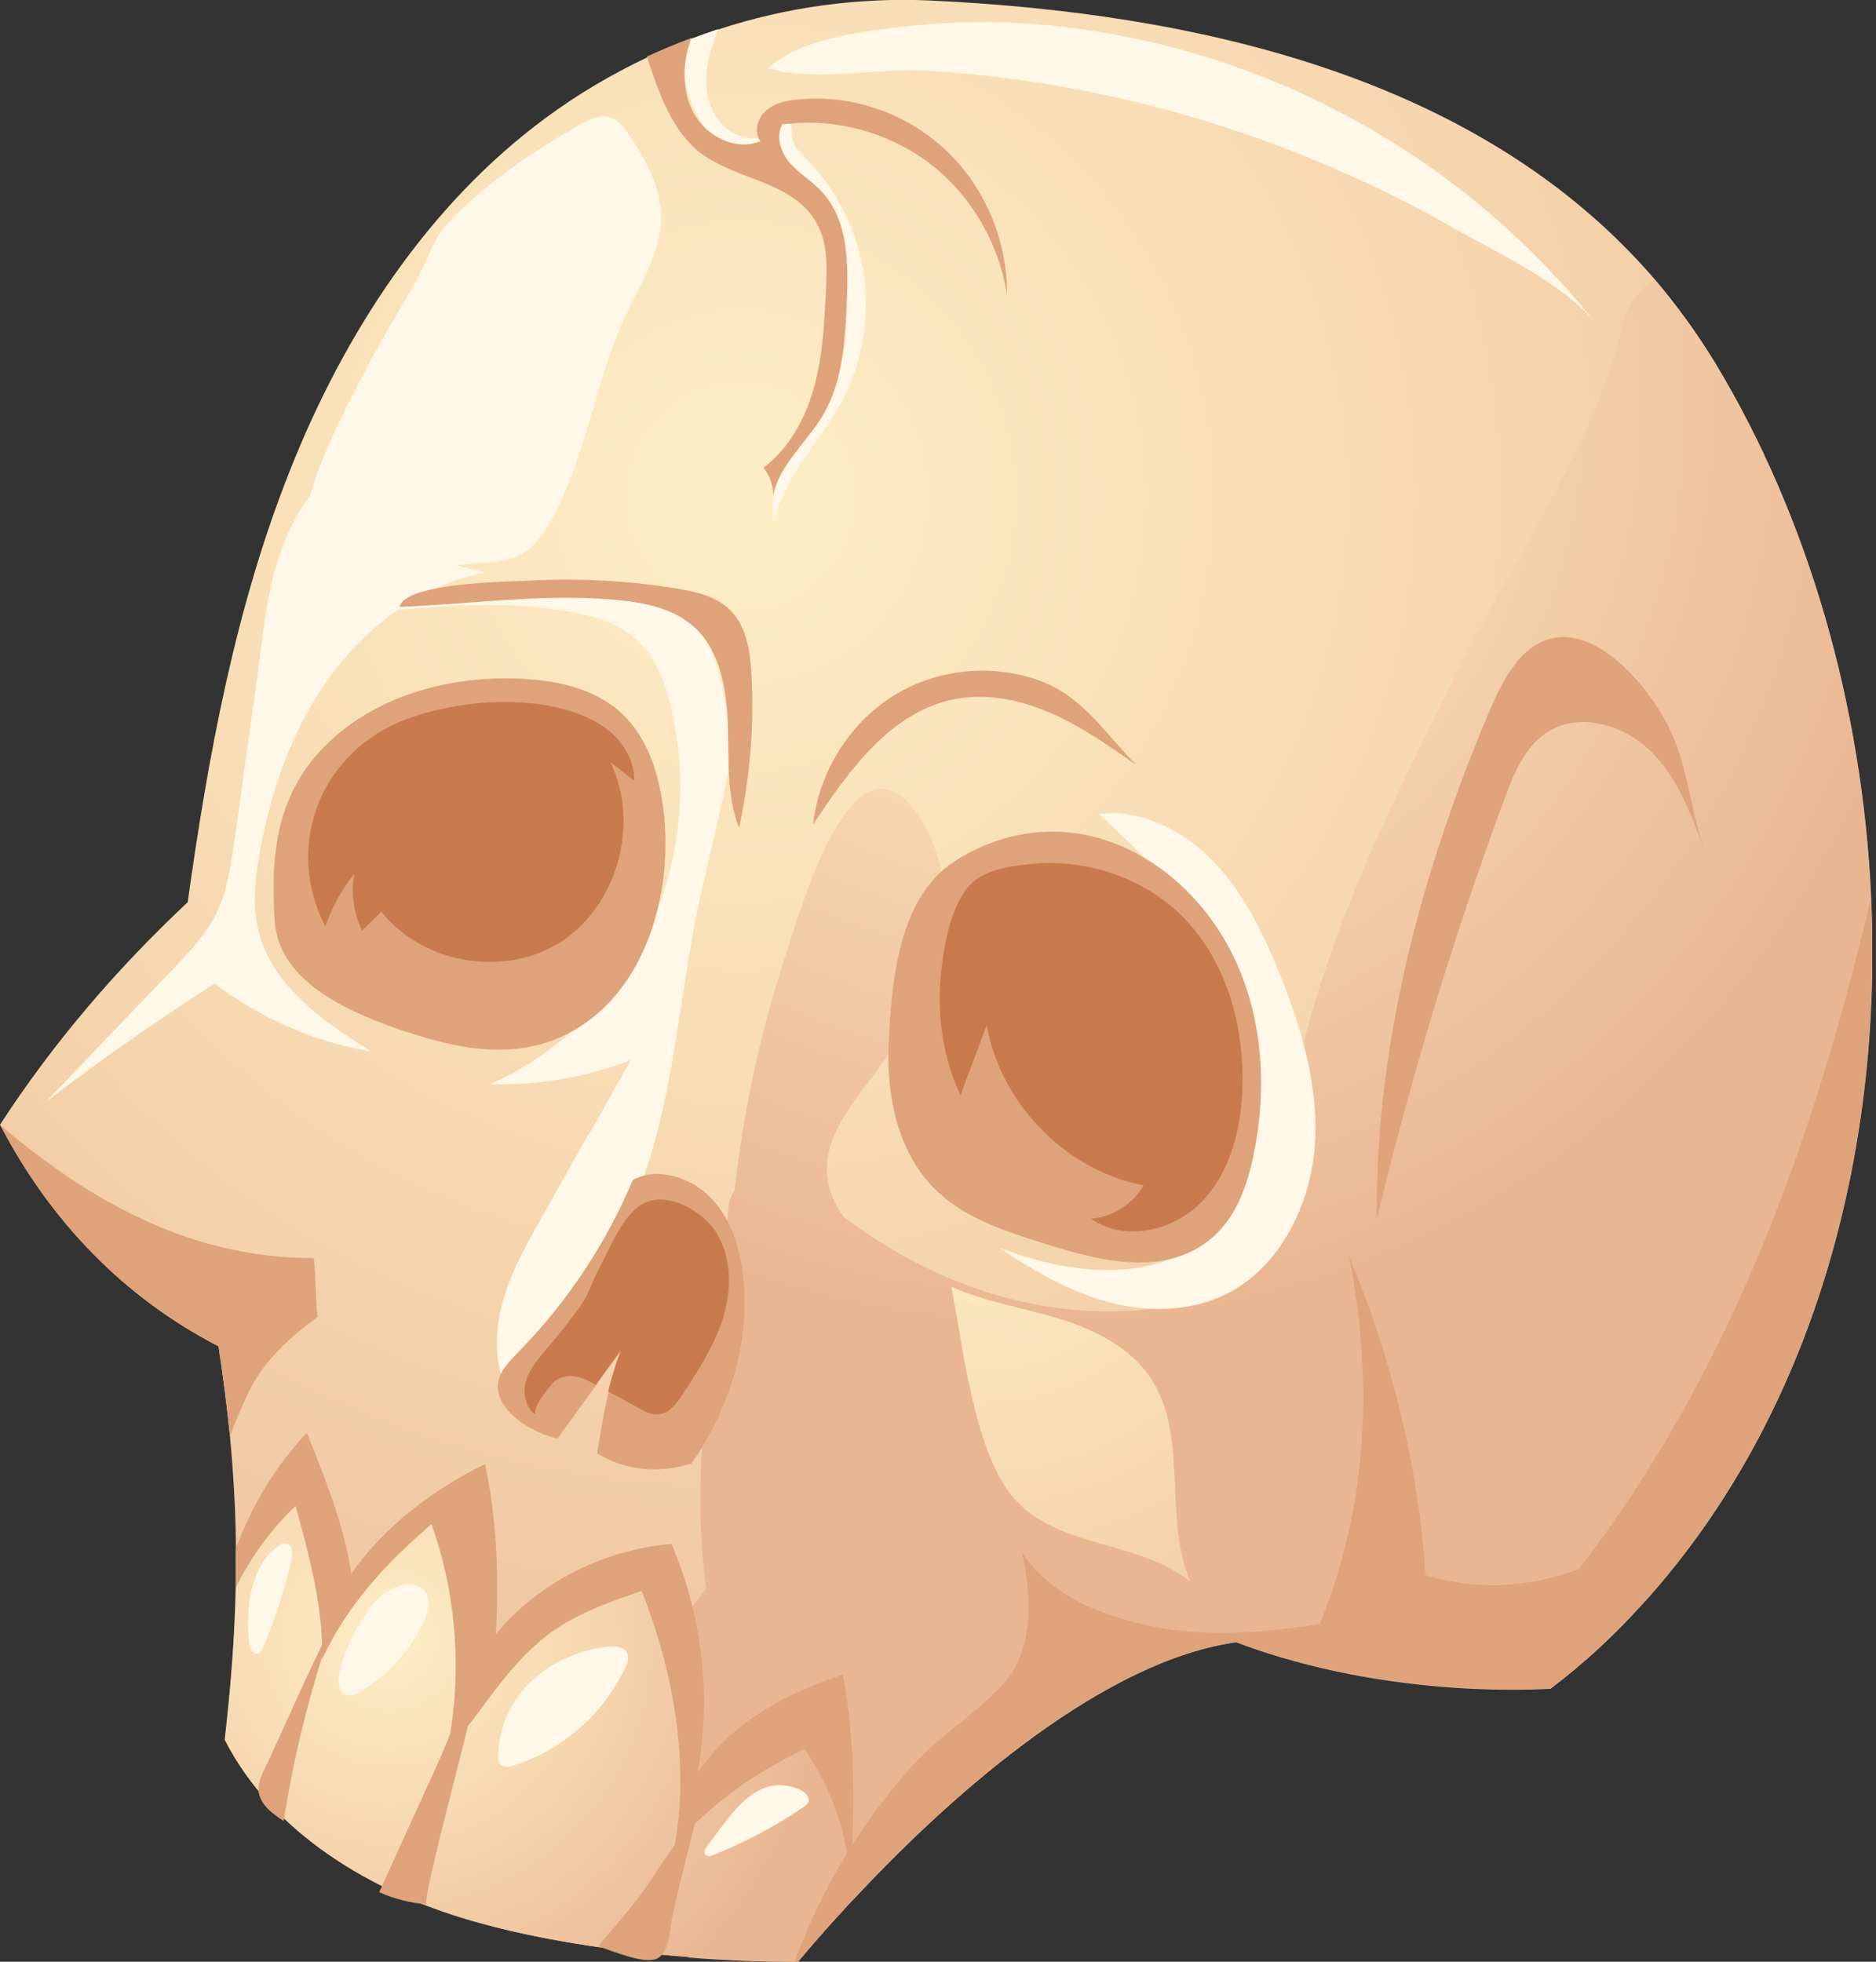 <svg width="66" height="69" viewBox="0 0 66 69" fill="none" xmlns="http://www.w3.org/2000/svg">
<rect x="0" y="0" width="66" height="69" fill="#333333" stroke="none"/>
<g clip-path="url(#clip0_3057_12154)">
<path d="M57.866 56.318C56.858 57.449 55.749 58.476 54.556 59.384C50.944 59.547 46.894 59.033 43.5 57.748C38.93 58.391 33.73 62.835 30.084 66.739C29.991 66.834 29.907 66.919 29.832 67.005C29.185 67.698 28.605 68.366 28.076 68.991H27.958C26.782 68.983 25.522 68.94 24.254 68.837C21.624 68.632 18.894 68.229 16.567 67.553C13.063 66.542 9.594 64.487 7.914 61.199C8.132 59.281 8.267 57.543 8.3 55.847C8.309 55.428 8.309 55.017 8.3 54.597V54.46C8.292 53.167 8.216 51.865 8.09 50.521C7.989 49.502 7.855 48.458 7.687 47.353C4.352 45.632 1.773 42.952 0.017 39.586C0.008 39.578 0.008 39.569 0 39.561C1.865 36.684 4.116 34.063 6.603 31.734C7.326 26.571 8.275 21.39 10.199 16.552C12.114 11.714 15.063 7.193 19.213 4.136C20.33 3.314 21.515 2.612 22.767 2.021C23.212 1.815 23.674 1.627 24.136 1.447C24.203 1.421 24.262 1.404 24.329 1.37C24.64 1.25 24.959 1.139 25.27 1.036C27.664 0.248 30.193 -0.094 32.705 0.017C41.929 0.445 52.036 2.629 58.227 9.839C58.992 10.738 59.697 11.706 60.344 12.767C63.629 18.205 65.528 24.849 65.83 31.58C66.242 40.622 63.763 49.785 57.874 56.327L57.866 56.318Z" fill="url(#paint0_radial_3057_12154)"/>
<path d="M65.822 31.58C65.519 24.85 63.62 18.205 60.336 12.767C59.689 11.714 58.983 10.738 58.219 9.839C57.656 10.19 57.244 10.712 57.085 11.423C56.169 15.448 53.405 19.404 51.548 23.086C48.709 28.729 45.928 34.149 45.13 40.537C44.693 44.014 43.105 46.017 39.451 46.12C35.88 46.231 32.52 44.938 29.697 42.815C29.655 42.746 29.597 42.695 29.555 42.626C28.093 40.22 30.462 38.508 31.588 36.589C32.915 34.337 33.923 31.606 32.562 29.114C30.185 24.773 28.185 31.957 27.69 33.438C27.127 35.125 26.673 36.855 26.337 38.61C26.127 39.698 25.967 40.785 25.841 41.89C25.732 42.035 25.657 42.207 25.64 42.395C25.22 47.019 24.195 51.266 24.85 55.882C22.809 58.134 22.926 61.576 23.162 64.624C23.279 66.089 23.464 67.681 24.245 68.855C25.514 68.957 26.765 69 27.95 69.009H28.068C28.597 68.383 29.177 67.716 29.823 67.022C29.907 66.928 29.983 66.842 30.076 66.757C33.721 62.852 38.93 58.399 43.492 57.766C46.886 59.05 50.935 59.572 54.547 59.401C55.749 58.493 56.858 57.466 57.858 56.336C63.738 49.793 66.216 40.631 65.813 31.589L65.822 31.58Z" fill="url(#paint1_radial_3057_12154)"/>
<path d="M30.075 66.739C29.983 66.834 29.899 66.919 29.823 67.005C29.177 67.698 28.597 68.366 28.068 68.991H27.95C24.338 68.966 20.028 68.555 16.558 67.544C13.055 66.534 9.585 64.479 7.905 61.191C8.124 59.272 8.258 57.534 8.292 55.839C8.3 55.419 8.3 55.008 8.292 54.589C8.93 53.664 9.711 52.859 10.594 52.208C11.425 53.63 11.812 55.325 11.677 56.978C12.475 55.822 13.383 54.734 14.391 53.767C14.752 53.415 15.264 53.056 15.718 53.27C16.147 53.467 16.239 54.006 16.281 54.486C16.407 55.933 16.541 57.371 16.668 58.819C17.869 57.577 19.28 56.558 20.834 55.83C21.389 55.573 22.027 55.351 22.59 55.573C23.254 55.83 23.565 56.601 23.741 57.294C24.279 59.264 24.405 61.345 24.119 63.374C25.404 63.143 26.547 61.79 27.471 60.942C27.631 60.797 27.858 60.625 28.059 60.72C28.168 60.771 28.244 60.874 28.294 60.976C29.378 62.809 30.21 64.684 30.067 66.739H30.075Z" fill="url(#paint2_radial_3057_12154)"/>
<path d="M10.98 17.331C9.46 19.318 9.359 21.622 9.023 24.011C8.762 25.86 8.51 27.71 8.25 29.559C8.124 30.45 7.998 31.358 7.595 32.163C7.233 32.882 6.662 33.481 6.108 34.063C4.621 35.613 3.134 37.163 1.647 38.722C3.562 37.266 5.528 35.887 7.552 34.594C9.165 35.819 11.072 36.65 13.055 36.983C11.383 35.93 9.569 34.689 9.09 32.736C8.871 31.829 8.972 30.878 9.14 29.962C9.544 27.744 10.308 25.561 11.644 23.754C12.979 21.947 14.903 20.543 17.079 20.132C14.87 19.678 12.77 18.719 10.972 17.34L10.98 17.331Z" fill="#FFF8E8"/>
<path d="M40.224 44.561C38.527 44.87 36.771 44.501 35.15 43.885C36.334 44.681 37.586 45.409 38.955 45.786C40.325 46.163 41.837 46.154 43.114 45.529C45.004 44.604 46.096 42.429 46.256 40.297C46.407 38.165 45.76 36.05 44.945 34.072C44.374 32.685 43.685 31.314 42.643 30.253C41.602 29.191 40.14 28.463 38.67 28.626C39.955 29.85 41.249 31.083 42.316 32.513C43.601 34.243 44.139 36.846 44.181 38.978C44.197 39.86 44.13 40.759 43.828 41.59C43.248 43.191 41.837 44.262 40.224 44.553V44.561Z" fill="#FFF8E8"/>
<path d="M20.725 39.86C20.179 40.837 19.625 41.804 19.079 42.78C18.583 43.662 18.079 44.553 17.768 45.52C17.457 46.488 17.365 47.55 17.676 48.517C19.255 46.916 20.868 45.281 21.876 43.251C23.481 40.014 23.733 36.486 24.354 32.967C24.732 30.818 25.363 28.711 25.724 26.571C25.85 25.826 25.589 25.166 25.455 24.439C25.295 23.556 25.069 22.666 24.464 21.989C23.682 21.108 22.464 20.791 21.305 20.645C18.684 20.311 15.987 20.594 13.492 21.484C15.937 21.279 18.423 21.073 20.801 21.681C22.918 22.221 23.447 23.796 23.775 25.74C24.161 28.035 23.85 30.458 22.876 32.573C21.733 35.031 19.7 37.043 17.256 38.131C18.936 38.182 20.624 37.891 22.195 37.283C21.708 38.148 21.221 39.013 20.734 39.877L20.725 39.86Z" fill="#FFF8E8"/>
<path d="M57.866 56.318C56.858 57.448 55.749 58.476 54.556 59.384C50.944 59.546 46.894 59.033 43.5 57.748C38.014 58.519 31.613 64.77 28.076 69H27.959C28.874 66.465 30.302 64.11 32.092 62.115C33.075 61.019 34.41 60.24 35.351 59.161C36.376 57.996 36.292 56.138 35.956 54.605C37.006 56.207 38.93 56.9 40.787 57.252C42.652 57.594 44.567 57.406 46.432 57.123C48.121 52.962 48.322 48.629 47.466 44.202C48.953 47.747 49.902 51.557 50.154 55.41C52.002 55.941 53.741 55.856 55.547 55.188C60.873 48.278 63.831 40.091 65.822 31.571C66.233 40.614 63.755 49.776 57.866 56.318Z" fill="#DEA37A"/>
<path d="M11.173 46.317C10.207 47.036 9.325 47.815 8.779 48.903C8.519 49.434 8.292 49.965 8.09 50.521C7.989 49.502 7.855 48.458 7.687 47.353C4.352 45.632 1.773 42.952 0.017 39.586C3.192 42.258 6.687 44.253 11.039 44.253C11.123 44.964 11.089 45.606 11.173 46.317Z" fill="#DEA37A"/>
<path d="M29.874 66.491C29.95 64.77 29.269 62.912 28.311 61.516C26.572 62.338 25.026 63.434 23.741 64.89C24.27 61.953 23.674 58.724 22.573 55.959C21.49 56.327 20.398 56.712 19.448 57.371C18.39 58.125 17.583 59.204 16.81 60.257C16.399 60.822 16.122 61.096 15.71 61.653C16.281 58.99 16.088 56.164 15.181 53.604C13.559 55.025 12.257 56.387 11.333 58.356C11.383 56.601 10.871 54.666 10.4 52.97C9.535 53.783 8.821 54.768 8.3 55.839C8.309 55.376 8.309 54.914 8.3 54.451C8.863 52.953 9.686 51.574 10.795 50.393C11.425 51.968 12.123 53.689 12.358 55.359C13.517 53.681 15.248 52.388 17.062 51.497C17.482 53.415 17.558 55.53 17.44 57.483C18.936 55.65 21.288 54.494 23.623 54.306C24.716 56.849 25.018 59.615 24.548 62.346C25.741 60.582 27.656 59.546 29.655 58.904C30.109 61.302 30.092 64.016 29.866 66.474L29.874 66.491Z" fill="#DEA37A"/>
<path d="M24.312 51.48C23.178 51.823 22.027 51.745 21.011 51.12C21.128 50.367 21.246 49.648 21.414 48.946C21.532 48.466 21.674 47.986 21.859 47.498C21.54 47.926 21.263 48.32 20.977 48.714C20.532 49.322 20.112 49.913 19.616 50.598C18.919 50.453 17.928 49.922 17.617 49.219C17.281 48.466 17.819 47.986 18.356 47.43C20.003 45.726 21.33 43.714 22.263 41.504C23.153 41.008 24.38 41.436 25.069 42.198C25.766 42.951 26.06 44.005 26.161 45.041C26.379 47.301 25.623 49.622 24.329 51.471L24.312 51.48Z" fill="#DEA37A"/>
<path d="M20.969 48.715C20.515 48.449 20.02 48.244 19.541 48.56C19.398 48.655 18.633 49.622 18.869 49.768C18.474 49.537 18.373 48.98 18.516 48.535C18.659 48.098 18.978 47.747 19.272 47.396C19.683 46.916 20.07 46.42 20.44 45.906C20.725 45.504 20.826 45.093 21.053 44.664C21.422 43.979 21.859 42.832 22.523 42.395C23.414 41.813 24.758 42.601 25.228 43.397C25.749 44.279 25.741 45.392 25.43 46.377C25.127 47.344 24.556 48.218 24.002 49.066C23.8 49.365 23.573 49.674 23.229 49.742C22.943 49.785 22.674 49.648 22.422 49.502C22.078 49.314 21.742 49.134 21.397 48.937C21.515 48.458 21.658 47.978 21.843 47.49C21.523 47.918 21.246 48.312 20.96 48.706L20.969 48.715Z" fill="#C97A4D"/>
<path d="M14.282 36.281C16.206 36.932 18.238 37.317 20.12 36.281C22.733 34.834 23.666 31.426 23.355 28.609C23.212 27.307 22.817 25.971 21.868 25.089C20.927 24.216 19.599 23.933 18.331 23.873C15.911 23.762 13.366 24.413 11.585 26.091C9.745 27.821 9.51 29.979 9.661 32.376C9.804 34.62 12.459 35.673 14.282 36.29V36.281Z" fill="#DEA37A"/>
<path d="M31.26 36.709C31.184 38.55 31.588 40.529 32.881 41.813C33.889 42.823 35.301 43.286 36.653 43.714C38.527 44.305 40.988 45.007 42.685 43.5C43.509 42.772 43.895 41.659 44.114 40.571C44.575 38.302 44.433 35.87 43.458 33.772C42.484 31.674 40.644 29.962 38.434 29.422C36.771 29.011 35.015 29.363 33.579 30.296C31.604 31.58 31.361 34.535 31.268 36.701L31.26 36.709Z" fill="#DEA37A"/>
<path d="M33.789 38.525C34.099 37.703 34.402 36.88 34.713 36.058C35.208 38.833 37.51 41.179 40.232 41.693C39.854 42.352 39.14 42.806 38.384 42.866C39.552 43.697 41.282 43.303 42.282 42.267C43.282 41.23 43.668 39.715 43.71 38.259C43.777 36.23 43.231 34.123 41.921 32.582C40.56 30.989 38.409 30.201 36.359 30.381C35.578 30.45 34.494 30.587 33.99 31.28C33.402 32.077 33.175 33.412 33.091 34.38C32.965 35.793 33.192 37.24 33.789 38.525Z" fill="#C97A4D"/>
<path d="M11.442 32.591C11.677 31.914 12.022 31.28 12.467 30.732C12.341 31.409 12.442 32.12 12.736 32.736L13.416 32.068C14.895 33.926 17.785 34.397 19.759 33.113C21.733 31.82 22.515 28.943 21.473 26.802C21.75 27.025 22.036 27.247 22.313 27.461C22.321 26.674 21.834 25.946 21.187 25.526C19.314 24.302 15.979 24.567 14.03 25.406C11.224 26.605 10.006 29.816 11.451 32.599L11.442 32.591Z" fill="#C97A4D"/>
<path d="M21.322 21.073C22.447 21.151 23.657 21.322 24.48 22.11C25.354 22.949 25.564 24.267 25.606 25.492C25.648 26.716 25.556 27.984 26.001 29.114C26.387 27.35 26.539 25.526 26.438 23.719C26.396 22.923 26.27 22.058 25.715 21.485C25.22 20.971 24.48 20.808 23.783 20.697C22.078 20.423 20.339 20.328 18.616 20.423C17.802 20.465 14.256 20.491 14.055 21.348C16.5 21.253 18.86 20.902 21.322 21.073Z" fill="#DEA37A"/>
<path d="M39.98 26.913C39.014 26.228 38.031 25.543 36.947 25.072C35.864 24.601 34.654 24.361 33.495 24.61C31.311 25.081 29.849 27.119 28.605 29.003C28.807 27.17 29.866 25.466 31.403 24.49C32.94 23.522 34.923 23.317 36.62 23.959C38.098 24.516 38.863 25.774 39.98 26.913Z" fill="#DEA37A"/>
<path d="M53.38 23.274C52.918 23.822 52.624 24.481 52.346 25.141C49.986 30.749 48.373 36.778 48.44 42.874C49.641 37.865 51.145 32.924 52.926 28.104C53.254 27.221 53.632 26.288 54.405 25.774C55.53 25.021 57.11 25.475 58.076 26.425C59.042 27.376 59.529 28.703 59.991 29.987C59.395 28.326 59.412 26.699 58.462 25.124C57.429 23.402 55.161 21.15 53.371 23.265L53.38 23.274Z" fill="#DEA37A"/>
<path d="M26.808 5.454C26.581 5.583 26.295 5.523 26.06 5.429C24.791 4.932 24.186 3.759 24.052 2.449C24.018 2.106 24.035 1.755 24.128 1.438C24.195 1.413 24.254 1.396 24.321 1.361C24.632 1.241 24.951 1.13 25.262 1.027C25.119 1.447 24.959 1.849 24.892 2.295C24.791 2.937 24.867 3.63 25.228 4.153C25.589 4.692 26.278 5.001 26.892 4.812C27.11 4.941 27.034 5.334 26.808 5.454Z" fill="#FFF8E8"/>
<path d="M27.916 5.044C28.042 5.275 28.236 5.455 28.421 5.643C29.487 6.739 30.193 8.203 30.403 9.736C30.605 11.269 30.311 12.87 29.563 14.214C28.79 15.619 27.53 16.809 27.244 18.393C27.068 17.768 27.253 17.092 27.564 16.518C27.874 15.944 28.303 15.456 28.656 14.917C29.521 13.589 29.916 11.954 29.765 10.37C29.613 8.786 28.908 7.261 27.807 6.131C27.589 5.908 27.354 5.694 27.202 5.42C27.051 5.146 26.992 4.795 27.16 4.521C27.261 4.359 27.572 4.153 27.757 4.299C27.883 4.401 27.841 4.872 27.933 5.035L27.916 5.044Z" fill="#FFF8E8"/>
<path d="M35.419 10.31C35.141 8.589 34.217 6.979 32.882 5.883C31.537 4.804 29.807 4.23 28.084 4.324C27.9 4.342 27.715 4.359 27.53 4.367C27.27 4.804 27.48 5.378 27.799 5.746C28.135 6.123 28.58 6.371 28.916 6.748C29.849 7.741 29.849 9.274 29.79 10.644C29.723 11.997 29.655 13.41 28.975 14.566C28.412 15.533 27.421 16.338 27.202 17.417C27.202 17.066 27.076 16.715 26.858 16.45C27.765 15.773 28.337 14.72 28.639 13.615C28.95 12.511 29 11.355 29.059 10.216C29.093 9.411 29.135 8.546 28.731 7.852C27.841 6.251 25.606 6.354 24.371 5.146C23.565 4.359 23.136 3.16 22.758 1.987C23.271 1.756 23.792 1.533 24.321 1.336C24.01 2.184 23.968 3.168 24.396 3.965C24.842 4.795 25.884 5.326 26.749 4.967C26.514 4.641 26.648 4.153 26.95 3.888C27.253 3.631 27.656 3.537 28.051 3.502C29.916 3.305 31.84 3.956 33.218 5.232C34.604 6.499 35.427 8.392 35.427 10.293L35.419 10.31Z" fill="#DEA37A"/>
<path d="M11.686 15.388C11.215 16.407 10.77 17.486 10.762 18.616C10.762 19.061 10.846 19.558 11.19 19.823C11.492 20.063 11.904 20.063 12.291 20.054C13.878 20.012 15.466 19.926 17.046 19.797C17.466 19.763 17.894 19.721 18.272 19.532C18.776 19.275 19.121 18.787 19.398 18.282C20.658 16.013 20.952 13.307 22.069 10.952C22.573 9.89 23.254 8.846 23.262 7.664C23.262 6.602 22.725 5.634 22.137 4.752C21.968 4.496 21.767 4.222 21.473 4.127C21.112 4.008 20.725 4.196 20.389 4.393C18.734 5.343 16.987 6.499 15.693 7.929C15.273 8.383 15.122 8.923 14.853 9.462C14.399 10.378 13.828 11.243 13.341 12.134C12.753 13.195 12.198 14.274 11.686 15.379V15.388Z" fill="#FFF8E8"/>
<path d="M9.291 62.261C9.191 62.475 9.09 62.698 9.09 62.929C9.098 63.434 9.569 63.785 9.98 64.051C10.35 61.67 10.947 59.332 11.736 57.055C10.854 58.75 10.106 60.531 9.291 62.261Z" fill="#DEA37A"/>
<path d="M13.349 66.559C13.878 66.791 14.441 66.936 15.012 66.979C14.786 66.962 16.726 59.915 16.785 59.324C16.13 60.06 15.777 61.216 15.365 62.107C14.693 63.588 14.013 65.07 13.341 66.551L13.349 66.559Z" fill="#DEA37A"/>
<path d="M21.532 67.878C21.372 68.066 21.212 68.263 21.053 68.46C21.506 68.606 22.607 69.077 23.069 68.906C23.565 68.726 23.548 67.87 23.657 67.381C23.985 65.943 24.354 64.513 24.716 63.074C24.497 63.973 23.531 65.129 23.035 65.917C22.59 66.628 22.061 67.253 21.532 67.887V67.878Z" fill="#DEA37A"/>
<path d="M11.946 58.819C11.879 59.101 11.887 59.478 12.148 59.598C12.333 59.684 12.543 59.581 12.711 59.478C13.652 58.904 14.433 58.039 14.912 57.038C15.038 56.772 15.147 56.464 15.046 56.181C14.735 55.325 13.635 55.856 13.232 56.301C12.627 56.969 12.148 57.945 11.946 58.819Z" fill="#FFF8E8"/>
<path d="M8.762 57.765C8.779 57.954 8.888 58.202 9.065 58.159C9.165 58.133 9.224 58.022 9.266 57.928C9.678 56.952 10.006 55.933 10.249 54.897C10.3 54.666 10.3 54.34 10.073 54.289C9.964 54.263 9.854 54.331 9.762 54.4C8.779 55.128 8.645 56.626 8.762 57.765Z" fill="#FFF8E8"/>
<path d="M17.524 61.73C17.524 61.85 17.524 61.978 17.608 62.064C17.718 62.175 17.902 62.149 18.054 62.098C19.751 61.584 21.212 60.308 21.985 58.681C22.069 58.51 22.145 58.296 22.052 58.125C21.943 57.919 21.658 57.894 21.431 57.919C19.406 58.116 17.608 59.555 17.524 61.721V61.73Z" fill="#FFF8E8"/>
<path d="M24.884 64.924C24.817 65.01 24.749 65.129 24.808 65.224C24.875 65.318 25.01 65.284 25.11 65.241C26.219 64.795 27.286 64.23 28.278 63.554C28.337 63.511 28.395 63.468 28.429 63.408C28.521 63.22 28.32 63.023 28.135 62.946C26.589 62.278 25.673 63.905 24.884 64.924Z" fill="#FFF8E8"/>
<path d="M35.712 52.739C37.25 54.469 40.089 54.177 41.879 55.633C40.913 53.398 41.828 50.555 40.51 48.517C39.779 47.396 38.51 46.762 37.242 46.377C35.99 45.991 34.671 45.803 33.469 45.255C33.881 47.361 34.276 51.138 35.704 52.747L35.712 52.739Z" fill="url(#paint3_radial_3057_12154)"/>
<path d="M43.29 2.286C48.314 4.007 52.842 7.21 56.177 11.414C55.035 9.967 52.573 8.837 51.002 7.946C49.129 6.884 47.171 5.968 45.155 5.198C41.131 3.665 36.889 2.74 32.596 2.483C30.907 2.38 28.605 2.894 27.034 2.397C28.152 1.301 30.806 1.036 32.293 0.89C35.956 0.522 39.812 1.096 43.29 2.278V2.286Z" fill="#FFF8E8"/>
</g>
<defs>
<radialGradient id="paint0_radial_3057_12154" cx="0" cy="0" r="1" gradientUnits="userSpaceOnUse" gradientTransform="translate(26.102 17.254) scale(61.394 62.578)">
<stop stop-color="#FEEEC6"/>
<stop offset="0.41" stop-color="#F6D8B1"/>
<stop offset="0.94" stop-color="#EAB692"/>
</radialGradient>
<radialGradient id="paint1_radial_3057_12154" cx="0" cy="0" r="1" gradientUnits="userSpaceOnUse" gradientTransform="translate(36.687 14.343) scale(33.806 34.457)">
<stop stop-color="#FEEEC6"/>
<stop offset="0.41" stop-color="#F6D8B1"/>
<stop offset="0.94" stop-color="#EAB692"/>
</radialGradient>
<radialGradient id="paint2_radial_3057_12154" cx="0" cy="0" r="1" gradientUnits="userSpaceOnUse" gradientTransform="translate(13.702 57.654) scale(16.416 16.732)">
<stop stop-color="#FEEEC6"/>
<stop offset="0.41" stop-color="#F6D8B1"/>
<stop offset="0.94" stop-color="#EAB692"/>
</radialGradient>
<radialGradient id="paint3_radial_3057_12154" cx="0" cy="0" r="1" gradientUnits="userSpaceOnUse" gradientTransform="translate(34.528 41.119) scale(30.134 30.715)">
<stop stop-color="#FEEEC6"/>
<stop offset="0.41" stop-color="#F6D8B1"/>
<stop offset="0.94" stop-color="#EAB692"/>
</radialGradient>
<clipPath id="clip0_3057_12154">
<rect width="65.864" height="69" fill="white"/>
</clipPath>
</defs>
</svg>
